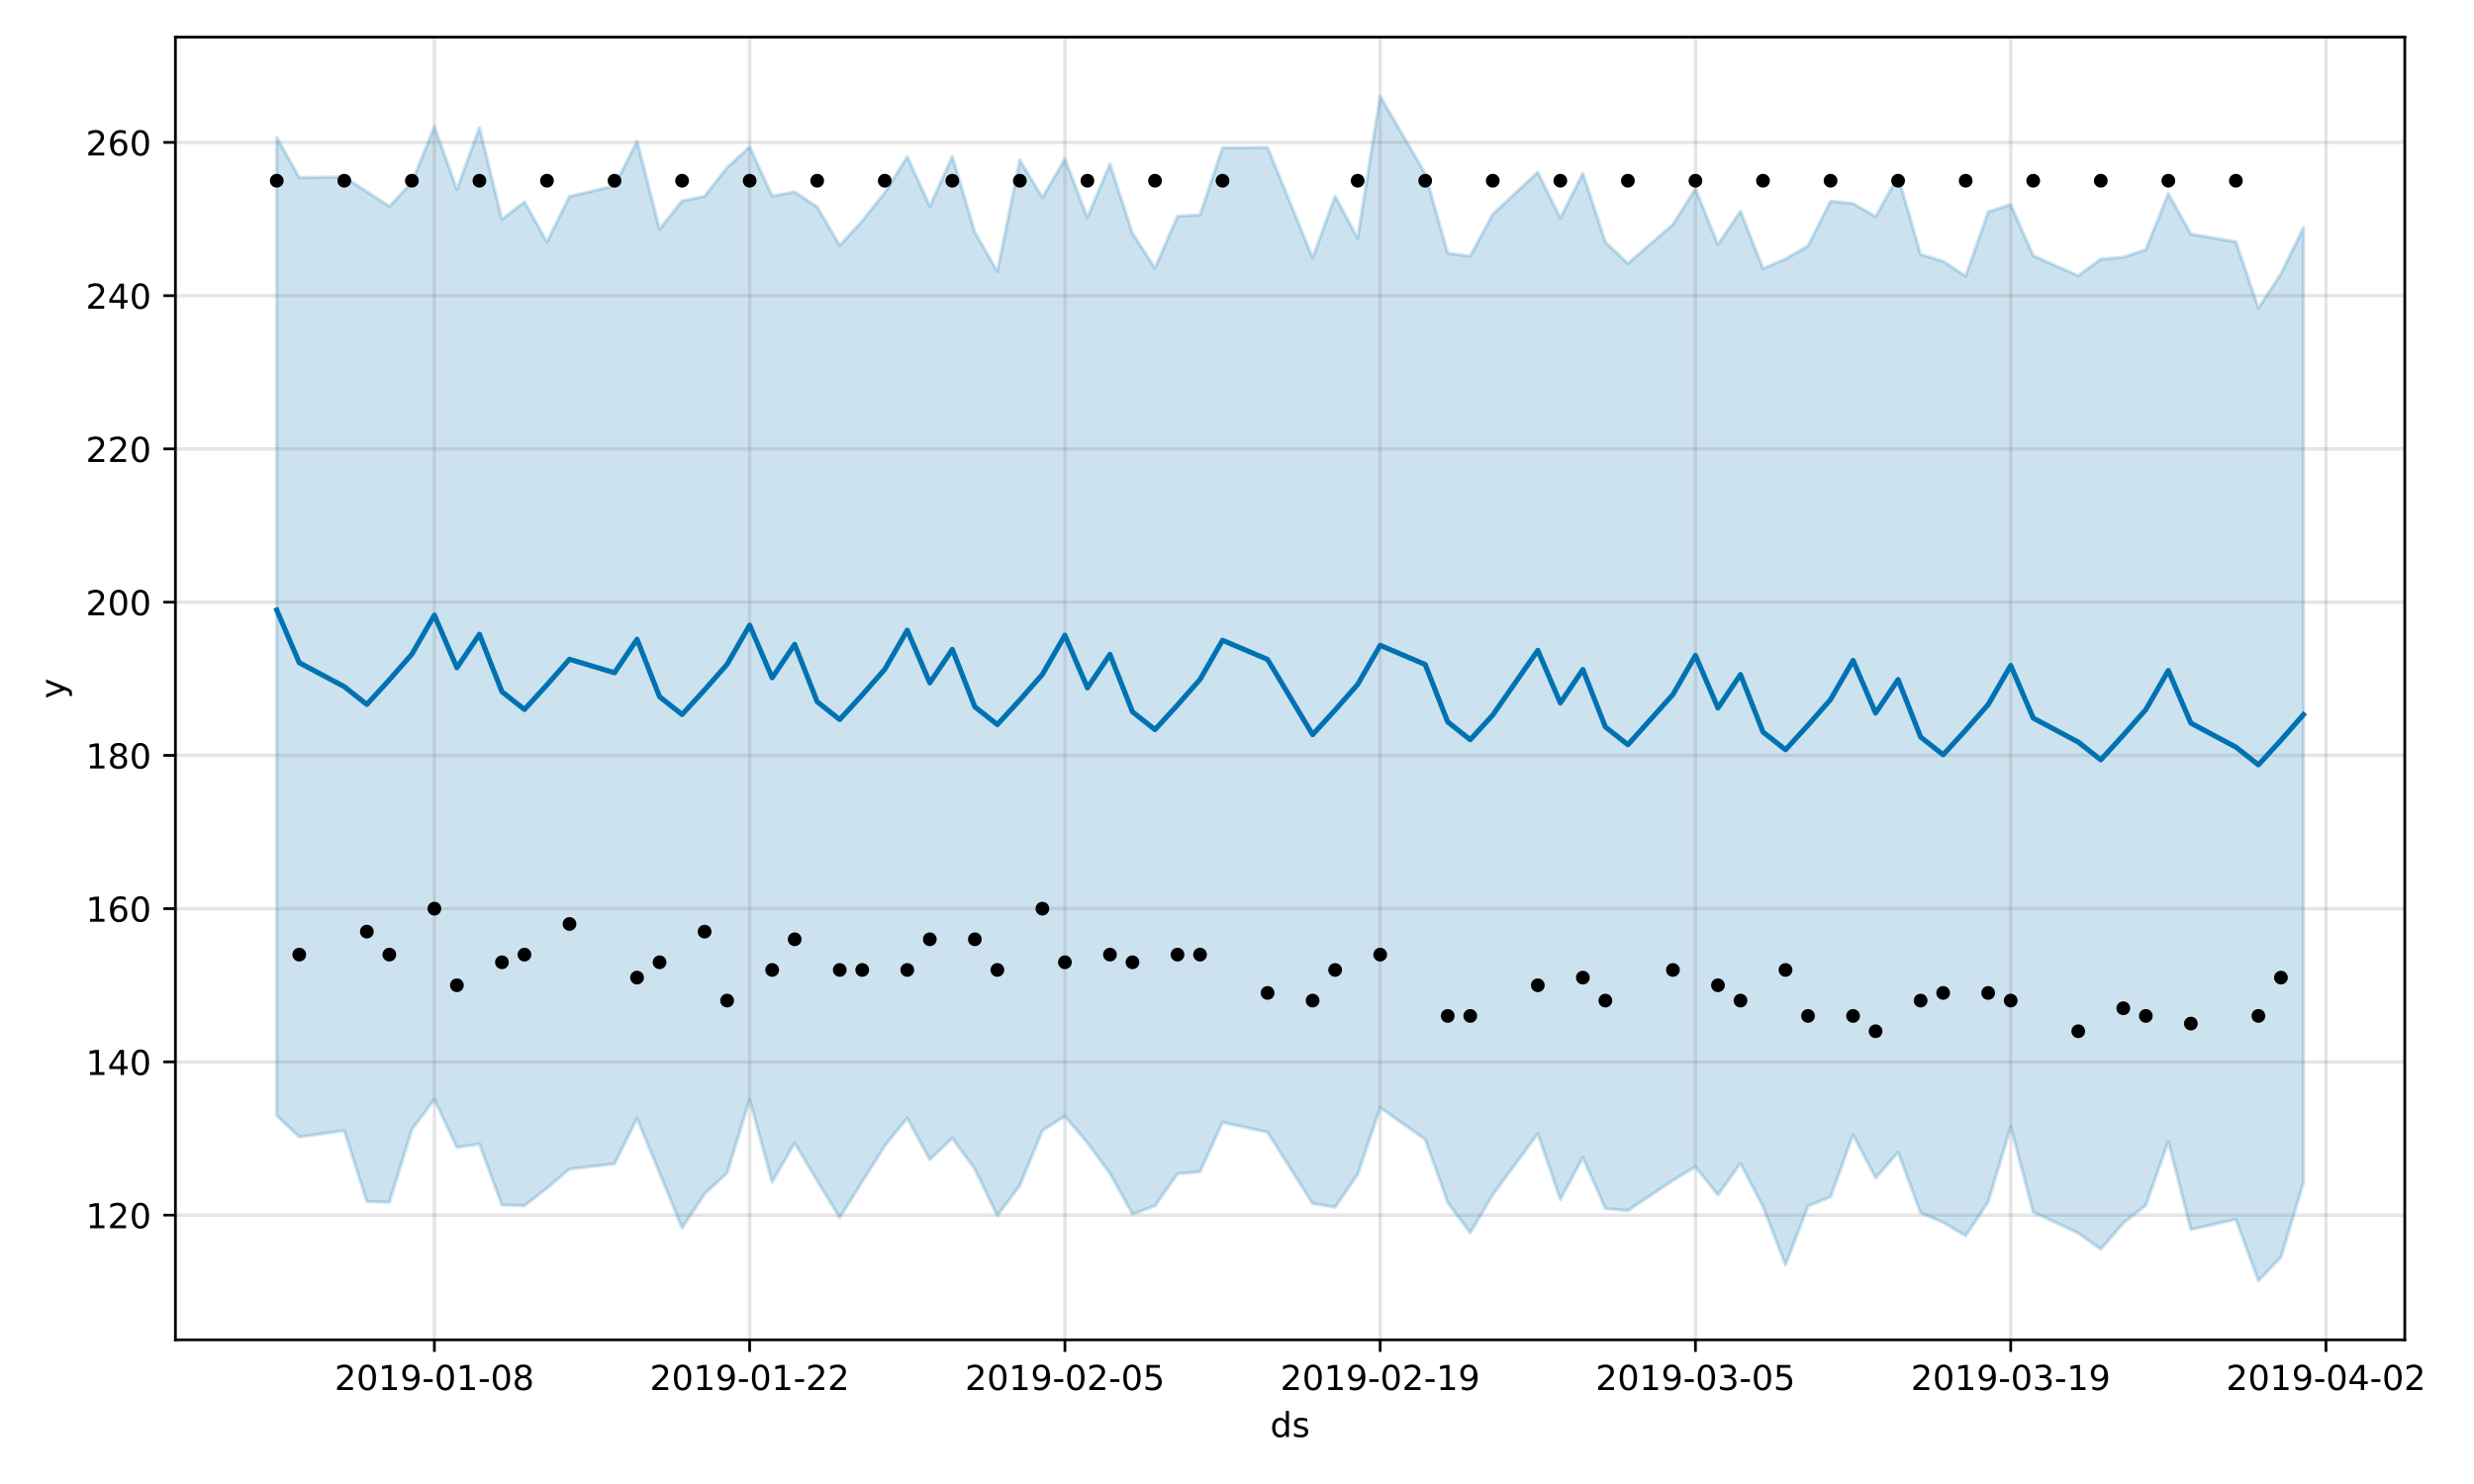 <?xml version="1.0" encoding="utf-8" standalone="no"?>
<!DOCTYPE svg PUBLIC "-//W3C//DTD SVG 1.1//EN"
  "http://www.w3.org/Graphics/SVG/1.1/DTD/svg11.dtd">
<!-- Created with matplotlib (https://matplotlib.org/) -->
<svg height="432pt" version="1.1" viewBox="0 0 720 432" width="720pt" xmlns="http://www.w3.org/2000/svg" xmlns:xlink="http://www.w3.org/1999/xlink">
 <defs>
  <style type="text/css">
*{stroke-linecap:butt;stroke-linejoin:round;}
  </style>
 </defs>
 <g id="figure_1">
  <g id="patch_1">
   <path d="M 0 432 
L 720 432 
L 720 0 
L 0 0 
z
" style="fill:#ffffff;"/>
  </g>
  <g id="axes_1">
   <g id="patch_2">
    <path d="M 51.05 390.04 
L 699.857 390.04 
L 699.857 10.8 
L 51.05 10.8 
z
" style="fill:#ffffff;"/>
   </g>
   <g id="PolyCollection_1">
    <defs>
     <path d="M 80.541 -392.002 
L 80.541 -107.247 
L 87.095 -101.034 
L 100.202 -102.861 
L 106.756 -82.254 
L 113.309 -82.002 
L 119.863 -103.157 
L 126.417 -111.979 
L 132.97 -97.967 
L 139.524 -99.005 
L 146.077 -81.198 
L 152.631 -81.034 
L 159.185 -86.105 
L 165.738 -91.695 
L 178.845 -93.196 
L 185.399 -106.439 
L 191.953 -90.535 
L 198.506 -74.548 
L 205.06 -84.45 
L 211.613 -90.536 
L 218.167 -111.967 
L 224.721 -87.913 
L 231.274 -99.299 
L 237.828 -88.236 
L 244.381 -77.564 
L 250.935 -87.992 
L 257.489 -98.421 
L 264.042 -106.537 
L 270.596 -94.442 
L 277.15 -100.635 
L 283.703 -91.687 
L 290.257 -78.109 
L 296.81 -86.92 
L 303.364 -102.861 
L 309.918 -107.066 
L 316.471 -99.326 
L 323.025 -90.422 
L 329.578 -78.592 
L 336.132 -80.986 
L 342.686 -90.294 
L 349.239 -90.895 
L 355.793 -105.295 
L 368.9 -102.407 
L 382.007 -81.622 
L 388.561 -80.596 
L 395.114 -90.114 
L 401.668 -109.539 
L 414.775 -100.342 
L 421.329 -81.951 
L 427.883 -73.121 
L 434.436 -84.177 
L 447.543 -101.973 
L 454.097 -82.835 
L 460.651 -95.045 
L 467.204 -80.163 
L 473.758 -79.602 
L 486.865 -88.381 
L 493.419 -92.347 
L 499.972 -84.151 
L 506.526 -93.35 
L 513.079 -80.762 
L 519.633 -63.816 
L 526.187 -80.929 
L 532.74 -83.613 
L 539.294 -101.678 
L 545.847 -89.118 
L 552.401 -96.55 
L 558.955 -78.957 
L 565.508 -76.137 
L 572.062 -72.273 
L 578.616 -82.117 
L 585.169 -103.977 
L 591.723 -79.172 
L 604.83 -73.036 
L 611.384 -68.335 
L 617.937 -75.952 
L 624.491 -81.138 
L 631.044 -99.707 
L 637.598 -74.098 
L 650.705 -77.043 
L 657.259 -59.198 
L 663.812 -66.041 
L 670.366 -87.688 
L 670.366 -365.764 
L 670.366 -365.764 
L 663.812 -352.268 
L 657.259 -342.276 
L 650.705 -361.608 
L 637.598 -363.854 
L 631.044 -375.648 
L 624.491 -359.341 
L 617.937 -357.102 
L 611.384 -356.562 
L 604.83 -351.743 
L 591.723 -357.538 
L 585.169 -372.457 
L 578.616 -370.305 
L 572.062 -351.596 
L 565.508 -355.942 
L 558.955 -357.932 
L 552.401 -380.603 
L 545.847 -368.946 
L 539.294 -372.747 
L 532.74 -373.454 
L 526.187 -360.397 
L 519.633 -356.62 
L 513.079 -353.814 
L 506.526 -370.516 
L 499.972 -360.785 
L 493.419 -377.031 
L 486.865 -366.65 
L 473.758 -355.279 
L 467.204 -361.537 
L 460.651 -381.577 
L 454.097 -368.498 
L 447.543 -381.874 
L 434.436 -369.645 
L 427.883 -357.433 
L 421.329 -358.247 
L 414.775 -381.433 
L 401.668 -403.962 
L 395.114 -362.656 
L 388.561 -374.872 
L 382.007 -356.929 
L 368.9 -389.067 
L 355.793 -388.97 
L 349.239 -369.419 
L 342.686 -369.049 
L 336.132 -353.966 
L 329.578 -364.059 
L 323.025 -384.238 
L 316.471 -368.617 
L 309.918 -385.716 
L 303.364 -374.476 
L 296.81 -385.403 
L 290.257 -352.965 
L 283.703 -364.393 
L 277.15 -386.443 
L 270.596 -371.921 
L 264.042 -386.4 
L 257.489 -375.877 
L 250.935 -367.69 
L 244.381 -360.526 
L 237.828 -371.747 
L 231.274 -376.103 
L 224.721 -374.947 
L 218.167 -389.26 
L 211.613 -383.207 
L 205.06 -374.853 
L 198.506 -373.509 
L 191.953 -365.288 
L 185.399 -390.889 
L 178.845 -377.912 
L 165.738 -374.819 
L 159.185 -361.545 
L 152.631 -373.235 
L 146.077 -368.114 
L 139.524 -394.828 
L 132.97 -376.854 
L 126.417 -395.11 
L 119.863 -378.898 
L 113.309 -371.93 
L 106.756 -376.207 
L 100.202 -380.476 
L 87.095 -380.309 
L 80.541 -392.002 
z
" id="m105c0bd0c5" style="stroke:#0072b2;stroke-opacity:0.2;"/>
    </defs>
    <g clip-path="url(#ped55fdb8cd)">
     <use style="fill:#0072b2;fill-opacity:0.2;stroke:#0072b2;stroke-opacity:0.2;" x="0" xlink:href="#m105c0bd0c5" y="432"/>
    </g>
   </g>
   <g id="matplotlib.axis_1">
    <g id="xtick_1">
     <g id="line2d_1">
      <path clip-path="url(#ped55fdb8cd)" d="M 126.417 390.04 
L 126.417 10.8 
" style="fill:none;stroke:#808080;stroke-linecap:square;stroke-opacity:0.2;"/>
     </g>
     <g id="line2d_2">
      <defs>
       <path d="M 0 0 
L 0 3.5 
" id="m721a0ea67d" style="stroke:#000000;stroke-width:0.8;"/>
      </defs>
      <g>
       <use style="stroke:#000000;stroke-width:0.8;" x="126.417" xlink:href="#m721a0ea67d" y="390.04"/>
      </g>
     </g>
     <g id="text_1">
      <!-- 2019-01-08 -->
      <defs>
       <path d="M 19.188 8.297 
L 53.609 8.297 
L 53.609 0 
L 7.328 0 
L 7.328 8.297 
Q 12.938 14.109 22.625 23.891 
Q 32.328 33.688 34.812 36.531 
Q 39.547 41.844 41.422 45.531 
Q 43.312 49.219 43.312 52.781 
Q 43.312 58.594 39.234 62.25 
Q 35.156 65.922 28.609 65.922 
Q 23.969 65.922 18.812 64.312 
Q 13.672 62.703 7.812 59.422 
L 7.812 69.391 
Q 13.766 71.781 18.938 73 
Q 24.125 74.219 28.422 74.219 
Q 39.75 74.219 46.484 68.547 
Q 53.219 62.891 53.219 53.422 
Q 53.219 48.922 51.531 44.891 
Q 49.859 40.875 45.406 35.406 
Q 44.188 33.984 37.641 27.219 
Q 31.109 20.453 19.188 8.297 
z
" id="DejaVuSans-50"/>
       <path d="M 31.781 66.406 
Q 24.172 66.406 20.328 58.906 
Q 16.5 51.422 16.5 36.375 
Q 16.5 21.391 20.328 13.891 
Q 24.172 6.391 31.781 6.391 
Q 39.453 6.391 43.281 13.891 
Q 47.125 21.391 47.125 36.375 
Q 47.125 51.422 43.281 58.906 
Q 39.453 66.406 31.781 66.406 
z
M 31.781 74.219 
Q 44.047 74.219 50.516 64.516 
Q 56.984 54.828 56.984 36.375 
Q 56.984 17.969 50.516 8.266 
Q 44.047 -1.422 31.781 -1.422 
Q 19.531 -1.422 13.062 8.266 
Q 6.594 17.969 6.594 36.375 
Q 6.594 54.828 13.062 64.516 
Q 19.531 74.219 31.781 74.219 
z
" id="DejaVuSans-48"/>
       <path d="M 12.406 8.297 
L 28.516 8.297 
L 28.516 63.922 
L 10.984 60.406 
L 10.984 69.391 
L 28.422 72.906 
L 38.281 72.906 
L 38.281 8.297 
L 54.391 8.297 
L 54.391 0 
L 12.406 0 
z
" id="DejaVuSans-49"/>
       <path d="M 10.984 1.516 
L 10.984 10.5 
Q 14.703 8.734 18.5 7.812 
Q 22.312 6.891 25.984 6.891 
Q 35.75 6.891 40.891 13.453 
Q 46.047 20.016 46.781 33.406 
Q 43.953 29.203 39.594 26.953 
Q 35.25 24.703 29.984 24.703 
Q 19.047 24.703 12.672 31.312 
Q 6.297 37.938 6.297 49.422 
Q 6.297 60.641 12.938 67.422 
Q 19.578 74.219 30.609 74.219 
Q 43.266 74.219 49.922 64.516 
Q 56.594 54.828 56.594 36.375 
Q 56.594 19.141 48.406 8.859 
Q 40.234 -1.422 26.422 -1.422 
Q 22.703 -1.422 18.891 -0.688 
Q 15.094 0.047 10.984 1.516 
z
M 30.609 32.422 
Q 37.25 32.422 41.125 36.953 
Q 45.016 41.5 45.016 49.422 
Q 45.016 57.281 41.125 61.844 
Q 37.25 66.406 30.609 66.406 
Q 23.969 66.406 20.094 61.844 
Q 16.219 57.281 16.219 49.422 
Q 16.219 41.5 20.094 36.953 
Q 23.969 32.422 30.609 32.422 
z
" id="DejaVuSans-57"/>
       <path d="M 4.891 31.391 
L 31.203 31.391 
L 31.203 23.391 
L 4.891 23.391 
z
" id="DejaVuSans-45"/>
       <path d="M 31.781 34.625 
Q 24.75 34.625 20.719 30.859 
Q 16.703 27.094 16.703 20.516 
Q 16.703 13.922 20.719 10.156 
Q 24.75 6.391 31.781 6.391 
Q 38.812 6.391 42.859 10.172 
Q 46.922 13.969 46.922 20.516 
Q 46.922 27.094 42.891 30.859 
Q 38.875 34.625 31.781 34.625 
z
M 21.922 38.812 
Q 15.578 40.375 12.031 44.719 
Q 8.5 49.078 8.5 55.328 
Q 8.5 64.062 14.719 69.141 
Q 20.953 74.219 31.781 74.219 
Q 42.672 74.219 48.875 69.141 
Q 55.078 64.062 55.078 55.328 
Q 55.078 49.078 51.531 44.719 
Q 48 40.375 41.703 38.812 
Q 48.828 37.156 52.797 32.312 
Q 56.781 27.484 56.781 20.516 
Q 56.781 9.906 50.312 4.234 
Q 43.844 -1.422 31.781 -1.422 
Q 19.734 -1.422 13.25 4.234 
Q 6.781 9.906 6.781 20.516 
Q 6.781 27.484 10.781 32.312 
Q 14.797 37.156 21.922 38.812 
z
M 18.312 54.391 
Q 18.312 48.734 21.844 45.562 
Q 25.391 42.391 31.781 42.391 
Q 38.141 42.391 41.719 45.562 
Q 45.312 48.734 45.312 54.391 
Q 45.312 60.062 41.719 63.234 
Q 38.141 66.406 31.781 66.406 
Q 25.391 66.406 21.844 63.234 
Q 18.312 60.062 18.312 54.391 
z
" id="DejaVuSans-56"/>
      </defs>
      <g transform="translate(97.359 404.638)scale(0.1 -0.1)">
       <use xlink:href="#DejaVuSans-50"/>
       <use x="63.623" xlink:href="#DejaVuSans-48"/>
       <use x="127.246" xlink:href="#DejaVuSans-49"/>
       <use x="190.869" xlink:href="#DejaVuSans-57"/>
       <use x="254.492" xlink:href="#DejaVuSans-45"/>
       <use x="290.576" xlink:href="#DejaVuSans-48"/>
       <use x="354.199" xlink:href="#DejaVuSans-49"/>
       <use x="417.822" xlink:href="#DejaVuSans-45"/>
       <use x="453.906" xlink:href="#DejaVuSans-48"/>
       <use x="517.529" xlink:href="#DejaVuSans-56"/>
      </g>
     </g>
    </g>
    <g id="xtick_2">
     <g id="line2d_3">
      <path clip-path="url(#ped55fdb8cd)" d="M 218.167 390.04 
L 218.167 10.8 
" style="fill:none;stroke:#808080;stroke-linecap:square;stroke-opacity:0.2;"/>
     </g>
     <g id="line2d_4">
      <g>
       <use style="stroke:#000000;stroke-width:0.8;" x="218.167" xlink:href="#m721a0ea67d" y="390.04"/>
      </g>
     </g>
     <g id="text_2">
      <!-- 2019-01-22 -->
      <g transform="translate(189.109 404.638)scale(0.1 -0.1)">
       <use xlink:href="#DejaVuSans-50"/>
       <use x="63.623" xlink:href="#DejaVuSans-48"/>
       <use x="127.246" xlink:href="#DejaVuSans-49"/>
       <use x="190.869" xlink:href="#DejaVuSans-57"/>
       <use x="254.492" xlink:href="#DejaVuSans-45"/>
       <use x="290.576" xlink:href="#DejaVuSans-48"/>
       <use x="354.199" xlink:href="#DejaVuSans-49"/>
       <use x="417.822" xlink:href="#DejaVuSans-45"/>
       <use x="453.906" xlink:href="#DejaVuSans-50"/>
       <use x="517.529" xlink:href="#DejaVuSans-50"/>
      </g>
     </g>
    </g>
    <g id="xtick_3">
     <g id="line2d_5">
      <path clip-path="url(#ped55fdb8cd)" d="M 309.918 390.04 
L 309.918 10.8 
" style="fill:none;stroke:#808080;stroke-linecap:square;stroke-opacity:0.2;"/>
     </g>
     <g id="line2d_6">
      <g>
       <use style="stroke:#000000;stroke-width:0.8;" x="309.918" xlink:href="#m721a0ea67d" y="390.04"/>
      </g>
     </g>
     <g id="text_3">
      <!-- 2019-02-05 -->
      <defs>
       <path d="M 10.797 72.906 
L 49.516 72.906 
L 49.516 64.594 
L 19.828 64.594 
L 19.828 46.734 
Q 21.969 47.469 24.109 47.828 
Q 26.266 48.188 28.422 48.188 
Q 40.625 48.188 47.75 41.5 
Q 54.891 34.812 54.891 23.391 
Q 54.891 11.625 47.562 5.094 
Q 40.234 -1.422 26.906 -1.422 
Q 22.312 -1.422 17.547 -0.641 
Q 12.797 0.141 7.719 1.703 
L 7.719 11.625 
Q 12.109 9.234 16.797 8.062 
Q 21.484 6.891 26.703 6.891 
Q 35.156 6.891 40.078 11.328 
Q 45.016 15.766 45.016 23.391 
Q 45.016 31 40.078 35.438 
Q 35.156 39.891 26.703 39.891 
Q 22.75 39.891 18.812 39.016 
Q 14.891 38.141 10.797 36.281 
z
" id="DejaVuSans-53"/>
      </defs>
      <g transform="translate(280.86 404.638)scale(0.1 -0.1)">
       <use xlink:href="#DejaVuSans-50"/>
       <use x="63.623" xlink:href="#DejaVuSans-48"/>
       <use x="127.246" xlink:href="#DejaVuSans-49"/>
       <use x="190.869" xlink:href="#DejaVuSans-57"/>
       <use x="254.492" xlink:href="#DejaVuSans-45"/>
       <use x="290.576" xlink:href="#DejaVuSans-48"/>
       <use x="354.199" xlink:href="#DejaVuSans-50"/>
       <use x="417.822" xlink:href="#DejaVuSans-45"/>
       <use x="453.906" xlink:href="#DejaVuSans-48"/>
       <use x="517.529" xlink:href="#DejaVuSans-53"/>
      </g>
     </g>
    </g>
    <g id="xtick_4">
     <g id="line2d_7">
      <path clip-path="url(#ped55fdb8cd)" d="M 401.668 390.04 
L 401.668 10.8 
" style="fill:none;stroke:#808080;stroke-linecap:square;stroke-opacity:0.2;"/>
     </g>
     <g id="line2d_8">
      <g>
       <use style="stroke:#000000;stroke-width:0.8;" x="401.668" xlink:href="#m721a0ea67d" y="390.04"/>
      </g>
     </g>
     <g id="text_4">
      <!-- 2019-02-19 -->
      <g transform="translate(372.61 404.638)scale(0.1 -0.1)">
       <use xlink:href="#DejaVuSans-50"/>
       <use x="63.623" xlink:href="#DejaVuSans-48"/>
       <use x="127.246" xlink:href="#DejaVuSans-49"/>
       <use x="190.869" xlink:href="#DejaVuSans-57"/>
       <use x="254.492" xlink:href="#DejaVuSans-45"/>
       <use x="290.576" xlink:href="#DejaVuSans-48"/>
       <use x="354.199" xlink:href="#DejaVuSans-50"/>
       <use x="417.822" xlink:href="#DejaVuSans-45"/>
       <use x="453.906" xlink:href="#DejaVuSans-49"/>
       <use x="517.529" xlink:href="#DejaVuSans-57"/>
      </g>
     </g>
    </g>
    <g id="xtick_5">
     <g id="line2d_9">
      <path clip-path="url(#ped55fdb8cd)" d="M 493.419 390.04 
L 493.419 10.8 
" style="fill:none;stroke:#808080;stroke-linecap:square;stroke-opacity:0.2;"/>
     </g>
     <g id="line2d_10">
      <g>
       <use style="stroke:#000000;stroke-width:0.8;" x="493.419" xlink:href="#m721a0ea67d" y="390.04"/>
      </g>
     </g>
     <g id="text_5">
      <!-- 2019-03-05 -->
      <defs>
       <path d="M 40.578 39.312 
Q 47.656 37.797 51.625 33 
Q 55.609 28.219 55.609 21.188 
Q 55.609 10.406 48.188 4.484 
Q 40.766 -1.422 27.094 -1.422 
Q 22.516 -1.422 17.656 -0.516 
Q 12.797 0.391 7.625 2.203 
L 7.625 11.719 
Q 11.719 9.328 16.594 8.109 
Q 21.484 6.891 26.812 6.891 
Q 36.078 6.891 40.938 10.547 
Q 45.797 14.203 45.797 21.188 
Q 45.797 27.641 41.281 31.266 
Q 36.766 34.906 28.719 34.906 
L 20.219 34.906 
L 20.219 43.016 
L 29.109 43.016 
Q 36.375 43.016 40.234 45.922 
Q 44.094 48.828 44.094 54.297 
Q 44.094 59.906 40.109 62.906 
Q 36.141 65.922 28.719 65.922 
Q 24.656 65.922 20.016 65.031 
Q 15.375 64.156 9.812 62.312 
L 9.812 71.094 
Q 15.438 72.656 20.344 73.438 
Q 25.25 74.219 29.594 74.219 
Q 40.828 74.219 47.359 69.109 
Q 53.906 64.016 53.906 55.328 
Q 53.906 49.266 50.438 45.094 
Q 46.969 40.922 40.578 39.312 
z
" id="DejaVuSans-51"/>
      </defs>
      <g transform="translate(464.361 404.638)scale(0.1 -0.1)">
       <use xlink:href="#DejaVuSans-50"/>
       <use x="63.623" xlink:href="#DejaVuSans-48"/>
       <use x="127.246" xlink:href="#DejaVuSans-49"/>
       <use x="190.869" xlink:href="#DejaVuSans-57"/>
       <use x="254.492" xlink:href="#DejaVuSans-45"/>
       <use x="290.576" xlink:href="#DejaVuSans-48"/>
       <use x="354.199" xlink:href="#DejaVuSans-51"/>
       <use x="417.822" xlink:href="#DejaVuSans-45"/>
       <use x="453.906" xlink:href="#DejaVuSans-48"/>
       <use x="517.529" xlink:href="#DejaVuSans-53"/>
      </g>
     </g>
    </g>
    <g id="xtick_6">
     <g id="line2d_11">
      <path clip-path="url(#ped55fdb8cd)" d="M 585.169 390.04 
L 585.169 10.8 
" style="fill:none;stroke:#808080;stroke-linecap:square;stroke-opacity:0.2;"/>
     </g>
     <g id="line2d_12">
      <g>
       <use style="stroke:#000000;stroke-width:0.8;" x="585.169" xlink:href="#m721a0ea67d" y="390.04"/>
      </g>
     </g>
     <g id="text_6">
      <!-- 2019-03-19 -->
      <g transform="translate(556.111 404.638)scale(0.1 -0.1)">
       <use xlink:href="#DejaVuSans-50"/>
       <use x="63.623" xlink:href="#DejaVuSans-48"/>
       <use x="127.246" xlink:href="#DejaVuSans-49"/>
       <use x="190.869" xlink:href="#DejaVuSans-57"/>
       <use x="254.492" xlink:href="#DejaVuSans-45"/>
       <use x="290.576" xlink:href="#DejaVuSans-48"/>
       <use x="354.199" xlink:href="#DejaVuSans-51"/>
       <use x="417.822" xlink:href="#DejaVuSans-45"/>
       <use x="453.906" xlink:href="#DejaVuSans-49"/>
       <use x="517.529" xlink:href="#DejaVuSans-57"/>
      </g>
     </g>
    </g>
    <g id="xtick_7">
     <g id="line2d_13">
      <path clip-path="url(#ped55fdb8cd)" d="M 676.92 390.04 
L 676.92 10.8 
" style="fill:none;stroke:#808080;stroke-linecap:square;stroke-opacity:0.2;"/>
     </g>
     <g id="line2d_14">
      <g>
       <use style="stroke:#000000;stroke-width:0.8;" x="676.92" xlink:href="#m721a0ea67d" y="390.04"/>
      </g>
     </g>
     <g id="text_7">
      <!-- 2019-04-02 -->
      <defs>
       <path d="M 37.797 64.312 
L 12.891 25.391 
L 37.797 25.391 
z
M 35.203 72.906 
L 47.609 72.906 
L 47.609 25.391 
L 58.016 25.391 
L 58.016 17.188 
L 47.609 17.188 
L 47.609 0 
L 37.797 0 
L 37.797 17.188 
L 4.891 17.188 
L 4.891 26.703 
z
" id="DejaVuSans-52"/>
      </defs>
      <g transform="translate(647.862 404.638)scale(0.1 -0.1)">
       <use xlink:href="#DejaVuSans-50"/>
       <use x="63.623" xlink:href="#DejaVuSans-48"/>
       <use x="127.246" xlink:href="#DejaVuSans-49"/>
       <use x="190.869" xlink:href="#DejaVuSans-57"/>
       <use x="254.492" xlink:href="#DejaVuSans-45"/>
       <use x="290.576" xlink:href="#DejaVuSans-48"/>
       <use x="354.199" xlink:href="#DejaVuSans-52"/>
       <use x="417.822" xlink:href="#DejaVuSans-45"/>
       <use x="453.906" xlink:href="#DejaVuSans-48"/>
       <use x="517.529" xlink:href="#DejaVuSans-50"/>
      </g>
     </g>
    </g>
    <g id="text_8">
     <!-- ds -->
     <defs>
      <path d="M 45.406 46.391 
L 45.406 75.984 
L 54.391 75.984 
L 54.391 0 
L 45.406 0 
L 45.406 8.203 
Q 42.578 3.328 38.25 0.953 
Q 33.938 -1.422 27.875 -1.422 
Q 17.969 -1.422 11.734 6.484 
Q 5.516 14.406 5.516 27.297 
Q 5.516 40.188 11.734 48.094 
Q 17.969 56 27.875 56 
Q 33.938 56 38.25 53.625 
Q 42.578 51.266 45.406 46.391 
z
M 14.797 27.297 
Q 14.797 17.391 18.875 11.75 
Q 22.953 6.109 30.078 6.109 
Q 37.203 6.109 41.297 11.75 
Q 45.406 17.391 45.406 27.297 
Q 45.406 37.203 41.297 42.844 
Q 37.203 48.484 30.078 48.484 
Q 22.953 48.484 18.875 42.844 
Q 14.797 37.203 14.797 27.297 
z
" id="DejaVuSans-100"/>
      <path d="M 44.281 53.078 
L 44.281 44.578 
Q 40.484 46.531 36.375 47.5 
Q 32.281 48.484 27.875 48.484 
Q 21.188 48.484 17.844 46.438 
Q 14.5 44.391 14.5 40.281 
Q 14.5 37.156 16.891 35.375 
Q 19.281 33.594 26.516 31.984 
L 29.594 31.297 
Q 39.156 29.25 43.188 25.516 
Q 47.219 21.781 47.219 15.094 
Q 47.219 7.469 41.188 3.016 
Q 35.156 -1.422 24.609 -1.422 
Q 20.219 -1.422 15.453 -0.562 
Q 10.688 0.297 5.422 2 
L 5.422 11.281 
Q 10.406 8.688 15.234 7.391 
Q 20.062 6.109 24.812 6.109 
Q 31.156 6.109 34.562 8.281 
Q 37.984 10.453 37.984 14.406 
Q 37.984 18.062 35.516 20.016 
Q 33.062 21.969 24.703 23.781 
L 21.578 24.516 
Q 13.234 26.266 9.516 29.906 
Q 5.812 33.547 5.812 39.891 
Q 5.812 47.609 11.281 51.797 
Q 16.75 56 26.812 56 
Q 31.781 56 36.172 55.266 
Q 40.578 54.547 44.281 53.078 
z
" id="DejaVuSans-115"/>
     </defs>
     <g transform="translate(369.675 418.317)scale(0.1 -0.1)">
      <use xlink:href="#DejaVuSans-100"/>
      <use x="63.477" xlink:href="#DejaVuSans-115"/>
     </g>
    </g>
   </g>
   <g id="matplotlib.axis_2">
    <g id="ytick_1">
     <g id="line2d_15">
      <path clip-path="url(#ped55fdb8cd)" d="M 51.05 353.734 
L 699.857 353.734 
" style="fill:none;stroke:#808080;stroke-linecap:square;stroke-opacity:0.2;"/>
     </g>
     <g id="line2d_16">
      <defs>
       <path d="M 0 0 
L -3.5 0 
" id="ma0f2d19e6f" style="stroke:#000000;stroke-width:0.8;"/>
      </defs>
      <g>
       <use style="stroke:#000000;stroke-width:0.8;" x="51.05" xlink:href="#ma0f2d19e6f" y="353.734"/>
      </g>
     </g>
     <g id="text_9">
      <!-- 120 -->
      <g transform="translate(24.962 357.534)scale(0.1 -0.1)">
       <use xlink:href="#DejaVuSans-49"/>
       <use x="63.623" xlink:href="#DejaVuSans-50"/>
       <use x="127.246" xlink:href="#DejaVuSans-48"/>
      </g>
     </g>
    </g>
    <g id="ytick_2">
     <g id="line2d_17">
      <path clip-path="url(#ped55fdb8cd)" d="M 51.05 309.123 
L 699.857 309.123 
" style="fill:none;stroke:#808080;stroke-linecap:square;stroke-opacity:0.2;"/>
     </g>
     <g id="line2d_18">
      <g>
       <use style="stroke:#000000;stroke-width:0.8;" x="51.05" xlink:href="#ma0f2d19e6f" y="309.123"/>
      </g>
     </g>
     <g id="text_10">
      <!-- 140 -->
      <g transform="translate(24.962 312.922)scale(0.1 -0.1)">
       <use xlink:href="#DejaVuSans-49"/>
       <use x="63.623" xlink:href="#DejaVuSans-52"/>
       <use x="127.246" xlink:href="#DejaVuSans-48"/>
      </g>
     </g>
    </g>
    <g id="ytick_3">
     <g id="line2d_19">
      <path clip-path="url(#ped55fdb8cd)" d="M 51.05 264.512 
L 699.857 264.512 
" style="fill:none;stroke:#808080;stroke-linecap:square;stroke-opacity:0.2;"/>
     </g>
     <g id="line2d_20">
      <g>
       <use style="stroke:#000000;stroke-width:0.8;" x="51.05" xlink:href="#ma0f2d19e6f" y="264.512"/>
      </g>
     </g>
     <g id="text_11">
      <!-- 160 -->
      <defs>
       <path d="M 33.016 40.375 
Q 26.375 40.375 22.484 35.828 
Q 18.609 31.297 18.609 23.391 
Q 18.609 15.531 22.484 10.953 
Q 26.375 6.391 33.016 6.391 
Q 39.656 6.391 43.531 10.953 
Q 47.406 15.531 47.406 23.391 
Q 47.406 31.297 43.531 35.828 
Q 39.656 40.375 33.016 40.375 
z
M 52.594 71.297 
L 52.594 62.312 
Q 48.875 64.062 45.094 64.984 
Q 41.312 65.922 37.594 65.922 
Q 27.828 65.922 22.672 59.328 
Q 17.531 52.734 16.797 39.406 
Q 19.672 43.656 24.016 45.922 
Q 28.375 48.188 33.594 48.188 
Q 44.578 48.188 50.953 41.516 
Q 57.328 34.859 57.328 23.391 
Q 57.328 12.156 50.688 5.359 
Q 44.047 -1.422 33.016 -1.422 
Q 20.359 -1.422 13.672 8.266 
Q 6.984 17.969 6.984 36.375 
Q 6.984 53.656 15.188 63.938 
Q 23.391 74.219 37.203 74.219 
Q 40.922 74.219 44.703 73.484 
Q 48.484 72.75 52.594 71.297 
z
" id="DejaVuSans-54"/>
      </defs>
      <g transform="translate(24.962 268.311)scale(0.1 -0.1)">
       <use xlink:href="#DejaVuSans-49"/>
       <use x="63.623" xlink:href="#DejaVuSans-54"/>
       <use x="127.246" xlink:href="#DejaVuSans-48"/>
      </g>
     </g>
    </g>
    <g id="ytick_4">
     <g id="line2d_21">
      <path clip-path="url(#ped55fdb8cd)" d="M 51.05 219.901 
L 699.857 219.901 
" style="fill:none;stroke:#808080;stroke-linecap:square;stroke-opacity:0.2;"/>
     </g>
     <g id="line2d_22">
      <g>
       <use style="stroke:#000000;stroke-width:0.8;" x="51.05" xlink:href="#ma0f2d19e6f" y="219.901"/>
      </g>
     </g>
     <g id="text_12">
      <!-- 180 -->
      <g transform="translate(24.962 223.7)scale(0.1 -0.1)">
       <use xlink:href="#DejaVuSans-49"/>
       <use x="63.623" xlink:href="#DejaVuSans-56"/>
       <use x="127.246" xlink:href="#DejaVuSans-48"/>
      </g>
     </g>
    </g>
    <g id="ytick_5">
     <g id="line2d_23">
      <path clip-path="url(#ped55fdb8cd)" d="M 51.05 175.289 
L 699.857 175.289 
" style="fill:none;stroke:#808080;stroke-linecap:square;stroke-opacity:0.2;"/>
     </g>
     <g id="line2d_24">
      <g>
       <use style="stroke:#000000;stroke-width:0.8;" x="51.05" xlink:href="#ma0f2d19e6f" y="175.289"/>
      </g>
     </g>
     <g id="text_13">
      <!-- 200 -->
      <g transform="translate(24.962 179.089)scale(0.1 -0.1)">
       <use xlink:href="#DejaVuSans-50"/>
       <use x="63.623" xlink:href="#DejaVuSans-48"/>
       <use x="127.246" xlink:href="#DejaVuSans-48"/>
      </g>
     </g>
    </g>
    <g id="ytick_6">
     <g id="line2d_25">
      <path clip-path="url(#ped55fdb8cd)" d="M 51.05 130.678 
L 699.857 130.678 
" style="fill:none;stroke:#808080;stroke-linecap:square;stroke-opacity:0.2;"/>
     </g>
     <g id="line2d_26">
      <g>
       <use style="stroke:#000000;stroke-width:0.8;" x="51.05" xlink:href="#ma0f2d19e6f" y="130.678"/>
      </g>
     </g>
     <g id="text_14">
      <!-- 220 -->
      <g transform="translate(24.962 134.477)scale(0.1 -0.1)">
       <use xlink:href="#DejaVuSans-50"/>
       <use x="63.623" xlink:href="#DejaVuSans-50"/>
       <use x="127.246" xlink:href="#DejaVuSans-48"/>
      </g>
     </g>
    </g>
    <g id="ytick_7">
     <g id="line2d_27">
      <path clip-path="url(#ped55fdb8cd)" d="M 51.05 86.067 
L 699.857 86.067 
" style="fill:none;stroke:#808080;stroke-linecap:square;stroke-opacity:0.2;"/>
     </g>
     <g id="line2d_28">
      <g>
       <use style="stroke:#000000;stroke-width:0.8;" x="51.05" xlink:href="#ma0f2d19e6f" y="86.067"/>
      </g>
     </g>
     <g id="text_15">
      <!-- 240 -->
      <g transform="translate(24.962 89.866)scale(0.1 -0.1)">
       <use xlink:href="#DejaVuSans-50"/>
       <use x="63.623" xlink:href="#DejaVuSans-52"/>
       <use x="127.246" xlink:href="#DejaVuSans-48"/>
      </g>
     </g>
    </g>
    <g id="ytick_8">
     <g id="line2d_29">
      <path clip-path="url(#ped55fdb8cd)" d="M 51.05 41.456 
L 699.857 41.456 
" style="fill:none;stroke:#808080;stroke-linecap:square;stroke-opacity:0.2;"/>
     </g>
     <g id="line2d_30">
      <g>
       <use style="stroke:#000000;stroke-width:0.8;" x="51.05" xlink:href="#ma0f2d19e6f" y="41.456"/>
      </g>
     </g>
     <g id="text_16">
      <!-- 260 -->
      <g transform="translate(24.962 45.255)scale(0.1 -0.1)">
       <use xlink:href="#DejaVuSans-50"/>
       <use x="63.623" xlink:href="#DejaVuSans-54"/>
       <use x="127.246" xlink:href="#DejaVuSans-48"/>
      </g>
     </g>
    </g>
    <g id="text_17">
     <!-- y -->
     <defs>
      <path d="M 32.172 -5.078 
Q 28.375 -14.844 24.75 -17.812 
Q 21.141 -20.797 15.094 -20.797 
L 7.906 -20.797 
L 7.906 -13.281 
L 13.188 -13.281 
Q 16.891 -13.281 18.938 -11.516 
Q 21 -9.766 23.484 -3.219 
L 25.094 0.875 
L 2.984 54.688 
L 12.5 54.688 
L 29.594 11.922 
L 46.688 54.688 
L 56.203 54.688 
z
" id="DejaVuSans-121"/>
     </defs>
     <g transform="translate(18.883 203.379)rotate(-90)scale(0.1 -0.1)">
      <use xlink:href="#DejaVuSans-121"/>
     </g>
    </g>
   </g>
   <g id="line2d_31">
    <defs>
     <path d="M 0 1.5 
C 0.398 1.5 0.779 1.342 1.061 1.061 
C 1.342 0.779 1.5 0.398 1.5 0 
C 1.5 -0.398 1.342 -0.779 1.061 -1.061 
C 0.779 -1.342 0.398 -1.5 0 -1.5 
C -0.398 -1.5 -0.779 -1.342 -1.061 -1.061 
C -1.342 -0.779 -1.5 -0.398 -1.5 0 
C -1.5 0.398 -1.342 0.779 -1.061 1.061 
C -0.779 1.342 -0.398 1.5 0 1.5 
z
" id="m25336cfc81" style="stroke:#000000;"/>
    </defs>
    <g clip-path="url(#ped55fdb8cd)">
     <use style="stroke:#000000;" x="80.541" xlink:href="#m25336cfc81" y="52.609"/>
     <use style="stroke:#000000;" x="87.095" xlink:href="#m25336cfc81" y="277.895"/>
     <use style="stroke:#000000;" x="100.202" xlink:href="#m25336cfc81" y="52.609"/>
     <use style="stroke:#000000;" x="106.756" xlink:href="#m25336cfc81" y="271.204"/>
     <use style="stroke:#000000;" x="113.309" xlink:href="#m25336cfc81" y="277.895"/>
     <use style="stroke:#000000;" x="119.863" xlink:href="#m25336cfc81" y="52.609"/>
     <use style="stroke:#000000;" x="126.417" xlink:href="#m25336cfc81" y="264.512"/>
     <use style="stroke:#000000;" x="132.97" xlink:href="#m25336cfc81" y="286.817"/>
     <use style="stroke:#000000;" x="139.524" xlink:href="#m25336cfc81" y="52.609"/>
     <use style="stroke:#000000;" x="146.077" xlink:href="#m25336cfc81" y="280.126"/>
     <use style="stroke:#000000;" x="152.631" xlink:href="#m25336cfc81" y="277.895"/>
     <use style="stroke:#000000;" x="159.185" xlink:href="#m25336cfc81" y="52.609"/>
     <use style="stroke:#000000;" x="165.738" xlink:href="#m25336cfc81" y="268.973"/>
     <use style="stroke:#000000;" x="178.845" xlink:href="#m25336cfc81" y="52.609"/>
     <use style="stroke:#000000;" x="185.399" xlink:href="#m25336cfc81" y="284.587"/>
     <use style="stroke:#000000;" x="191.953" xlink:href="#m25336cfc81" y="280.126"/>
     <use style="stroke:#000000;" x="198.506" xlink:href="#m25336cfc81" y="52.609"/>
     <use style="stroke:#000000;" x="205.06" xlink:href="#m25336cfc81" y="271.204"/>
     <use style="stroke:#000000;" x="211.613" xlink:href="#m25336cfc81" y="291.279"/>
     <use style="stroke:#000000;" x="218.167" xlink:href="#m25336cfc81" y="52.609"/>
     <use style="stroke:#000000;" x="224.721" xlink:href="#m25336cfc81" y="282.356"/>
     <use style="stroke:#000000;" x="231.274" xlink:href="#m25336cfc81" y="273.434"/>
     <use style="stroke:#000000;" x="237.828" xlink:href="#m25336cfc81" y="52.609"/>
     <use style="stroke:#000000;" x="244.381" xlink:href="#m25336cfc81" y="282.356"/>
     <use style="stroke:#000000;" x="250.935" xlink:href="#m25336cfc81" y="282.356"/>
     <use style="stroke:#000000;" x="257.489" xlink:href="#m25336cfc81" y="52.609"/>
     <use style="stroke:#000000;" x="264.042" xlink:href="#m25336cfc81" y="282.356"/>
     <use style="stroke:#000000;" x="270.596" xlink:href="#m25336cfc81" y="273.434"/>
     <use style="stroke:#000000;" x="277.15" xlink:href="#m25336cfc81" y="52.609"/>
     <use style="stroke:#000000;" x="283.703" xlink:href="#m25336cfc81" y="273.434"/>
     <use style="stroke:#000000;" x="290.257" xlink:href="#m25336cfc81" y="282.356"/>
     <use style="stroke:#000000;" x="296.81" xlink:href="#m25336cfc81" y="52.609"/>
     <use style="stroke:#000000;" x="303.364" xlink:href="#m25336cfc81" y="264.512"/>
     <use style="stroke:#000000;" x="309.918" xlink:href="#m25336cfc81" y="280.126"/>
     <use style="stroke:#000000;" x="316.471" xlink:href="#m25336cfc81" y="52.609"/>
     <use style="stroke:#000000;" x="323.025" xlink:href="#m25336cfc81" y="277.895"/>
     <use style="stroke:#000000;" x="329.578" xlink:href="#m25336cfc81" y="280.126"/>
     <use style="stroke:#000000;" x="336.132" xlink:href="#m25336cfc81" y="52.609"/>
     <use style="stroke:#000000;" x="342.686" xlink:href="#m25336cfc81" y="277.895"/>
     <use style="stroke:#000000;" x="349.239" xlink:href="#m25336cfc81" y="277.895"/>
     <use style="stroke:#000000;" x="355.793" xlink:href="#m25336cfc81" y="52.609"/>
     <use style="stroke:#000000;" x="368.9" xlink:href="#m25336cfc81" y="289.048"/>
     <use style="stroke:#000000;" x="382.007" xlink:href="#m25336cfc81" y="291.279"/>
     <use style="stroke:#000000;" x="388.561" xlink:href="#m25336cfc81" y="282.356"/>
     <use style="stroke:#000000;" x="395.114" xlink:href="#m25336cfc81" y="52.609"/>
     <use style="stroke:#000000;" x="401.668" xlink:href="#m25336cfc81" y="277.895"/>
     <use style="stroke:#000000;" x="414.775" xlink:href="#m25336cfc81" y="52.609"/>
     <use style="stroke:#000000;" x="421.329" xlink:href="#m25336cfc81" y="295.74"/>
     <use style="stroke:#000000;" x="427.883" xlink:href="#m25336cfc81" y="295.74"/>
     <use style="stroke:#000000;" x="434.436" xlink:href="#m25336cfc81" y="52.609"/>
     <use style="stroke:#000000;" x="447.543" xlink:href="#m25336cfc81" y="286.817"/>
     <use style="stroke:#000000;" x="454.097" xlink:href="#m25336cfc81" y="52.609"/>
     <use style="stroke:#000000;" x="460.651" xlink:href="#m25336cfc81" y="284.587"/>
     <use style="stroke:#000000;" x="467.204" xlink:href="#m25336cfc81" y="291.279"/>
     <use style="stroke:#000000;" x="473.758" xlink:href="#m25336cfc81" y="52.609"/>
     <use style="stroke:#000000;" x="486.865" xlink:href="#m25336cfc81" y="282.356"/>
     <use style="stroke:#000000;" x="493.419" xlink:href="#m25336cfc81" y="52.609"/>
     <use style="stroke:#000000;" x="499.972" xlink:href="#m25336cfc81" y="286.817"/>
     <use style="stroke:#000000;" x="506.526" xlink:href="#m25336cfc81" y="291.279"/>
     <use style="stroke:#000000;" x="513.079" xlink:href="#m25336cfc81" y="52.609"/>
     <use style="stroke:#000000;" x="519.633" xlink:href="#m25336cfc81" y="282.356"/>
     <use style="stroke:#000000;" x="526.187" xlink:href="#m25336cfc81" y="295.74"/>
     <use style="stroke:#000000;" x="532.74" xlink:href="#m25336cfc81" y="52.609"/>
     <use style="stroke:#000000;" x="539.294" xlink:href="#m25336cfc81" y="295.74"/>
     <use style="stroke:#000000;" x="545.847" xlink:href="#m25336cfc81" y="300.201"/>
     <use style="stroke:#000000;" x="552.401" xlink:href="#m25336cfc81" y="52.609"/>
     <use style="stroke:#000000;" x="558.955" xlink:href="#m25336cfc81" y="291.279"/>
     <use style="stroke:#000000;" x="565.508" xlink:href="#m25336cfc81" y="289.048"/>
     <use style="stroke:#000000;" x="572.062" xlink:href="#m25336cfc81" y="52.609"/>
     <use style="stroke:#000000;" x="578.616" xlink:href="#m25336cfc81" y="289.048"/>
     <use style="stroke:#000000;" x="585.169" xlink:href="#m25336cfc81" y="291.279"/>
     <use style="stroke:#000000;" x="591.723" xlink:href="#m25336cfc81" y="52.609"/>
     <use style="stroke:#000000;" x="604.83" xlink:href="#m25336cfc81" y="300.201"/>
     <use style="stroke:#000000;" x="611.384" xlink:href="#m25336cfc81" y="52.609"/>
     <use style="stroke:#000000;" x="617.937" xlink:href="#m25336cfc81" y="293.509"/>
     <use style="stroke:#000000;" x="624.491" xlink:href="#m25336cfc81" y="295.74"/>
     <use style="stroke:#000000;" x="631.044" xlink:href="#m25336cfc81" y="52.609"/>
     <use style="stroke:#000000;" x="637.598" xlink:href="#m25336cfc81" y="297.97"/>
     <use style="stroke:#000000;" x="650.705" xlink:href="#m25336cfc81" y="52.609"/>
     <use style="stroke:#000000;" x="657.259" xlink:href="#m25336cfc81" y="295.74"/>
     <use style="stroke:#000000;" x="663.812" xlink:href="#m25336cfc81" y="284.587"/>
    </g>
   </g>
   <g id="line2d_32">
    <path clip-path="url(#ped55fdb8cd)" d="M 80.541 177.595 
L 87.095 192.911 
L 100.202 199.892 
L 106.756 205.061 
L 113.309 197.893 
L 119.863 190.447 
L 126.417 179.061 
L 132.97 194.377 
L 139.524 184.64 
L 146.077 201.358 
L 152.631 206.527 
L 159.185 199.358 
L 165.738 191.913 
L 178.845 195.843 
L 185.399 186.105 
L 191.953 202.824 
L 198.506 207.993 
L 205.06 200.824 
L 211.613 193.379 
L 218.167 181.992 
L 224.721 197.309 
L 231.274 187.571 
L 237.828 204.289 
L 244.381 209.458 
L 250.935 202.29 
L 257.489 194.844 
L 264.042 183.458 
L 270.596 198.774 
L 277.15 189.037 
L 283.703 205.755 
L 290.257 210.924 
L 296.81 203.755 
L 303.364 196.31 
L 309.918 184.924 
L 316.471 200.24 
L 323.025 190.502 
L 329.578 207.221 
L 336.132 212.39 
L 342.686 205.221 
L 349.239 197.776 
L 355.793 186.389 
L 368.9 191.968 
L 382.007 213.855 
L 388.561 206.687 
L 395.114 199.241 
L 401.668 187.855 
L 414.775 193.434 
L 421.329 210.152 
L 427.883 215.321 
L 434.436 208.152 
L 447.543 189.321 
L 454.097 204.637 
L 460.651 194.899 
L 467.204 211.618 
L 473.758 216.787 
L 486.865 202.173 
L 493.419 190.786 
L 499.972 206.103 
L 506.526 196.365 
L 513.079 213.083 
L 519.633 218.252 
L 526.187 211.084 
L 532.74 203.638 
L 539.294 192.252 
L 545.847 207.568 
L 552.401 197.831 
L 558.955 214.549 
L 565.508 219.718 
L 572.062 212.549 
L 578.616 205.104 
L 585.169 193.718 
L 591.723 209.034 
L 604.83 216.015 
L 611.384 221.184 
L 617.937 214.015 
L 624.491 206.57 
L 631.044 195.183 
L 637.598 210.5 
L 650.705 217.48 
L 657.259 222.649 
L 663.812 215.481 
L 670.366 208.035 
" style="fill:none;stroke:#0072b2;stroke-linecap:square;stroke-width:1.5;"/>
   </g>
   <g id="patch_3">
    <path d="M 51.05 390.04 
L 51.05 10.8 
" style="fill:none;stroke:#000000;stroke-linecap:square;stroke-linejoin:miter;stroke-width:0.8;"/>
   </g>
   <g id="patch_4">
    <path d="M 699.857 390.04 
L 699.857 10.8 
" style="fill:none;stroke:#000000;stroke-linecap:square;stroke-linejoin:miter;stroke-width:0.8;"/>
   </g>
   <g id="patch_5">
    <path d="M 51.05 390.04 
L 699.857 390.04 
" style="fill:none;stroke:#000000;stroke-linecap:square;stroke-linejoin:miter;stroke-width:0.8;"/>
   </g>
   <g id="patch_6">
    <path d="M 51.05 10.8 
L 699.857 10.8 
" style="fill:none;stroke:#000000;stroke-linecap:square;stroke-linejoin:miter;stroke-width:0.8;"/>
   </g>
  </g>
 </g>
 <defs>
  <clipPath id="ped55fdb8cd">
   <rect height="379.24" width="648.807" x="51.05" y="10.8"/>
  </clipPath>
 </defs>
</svg>
